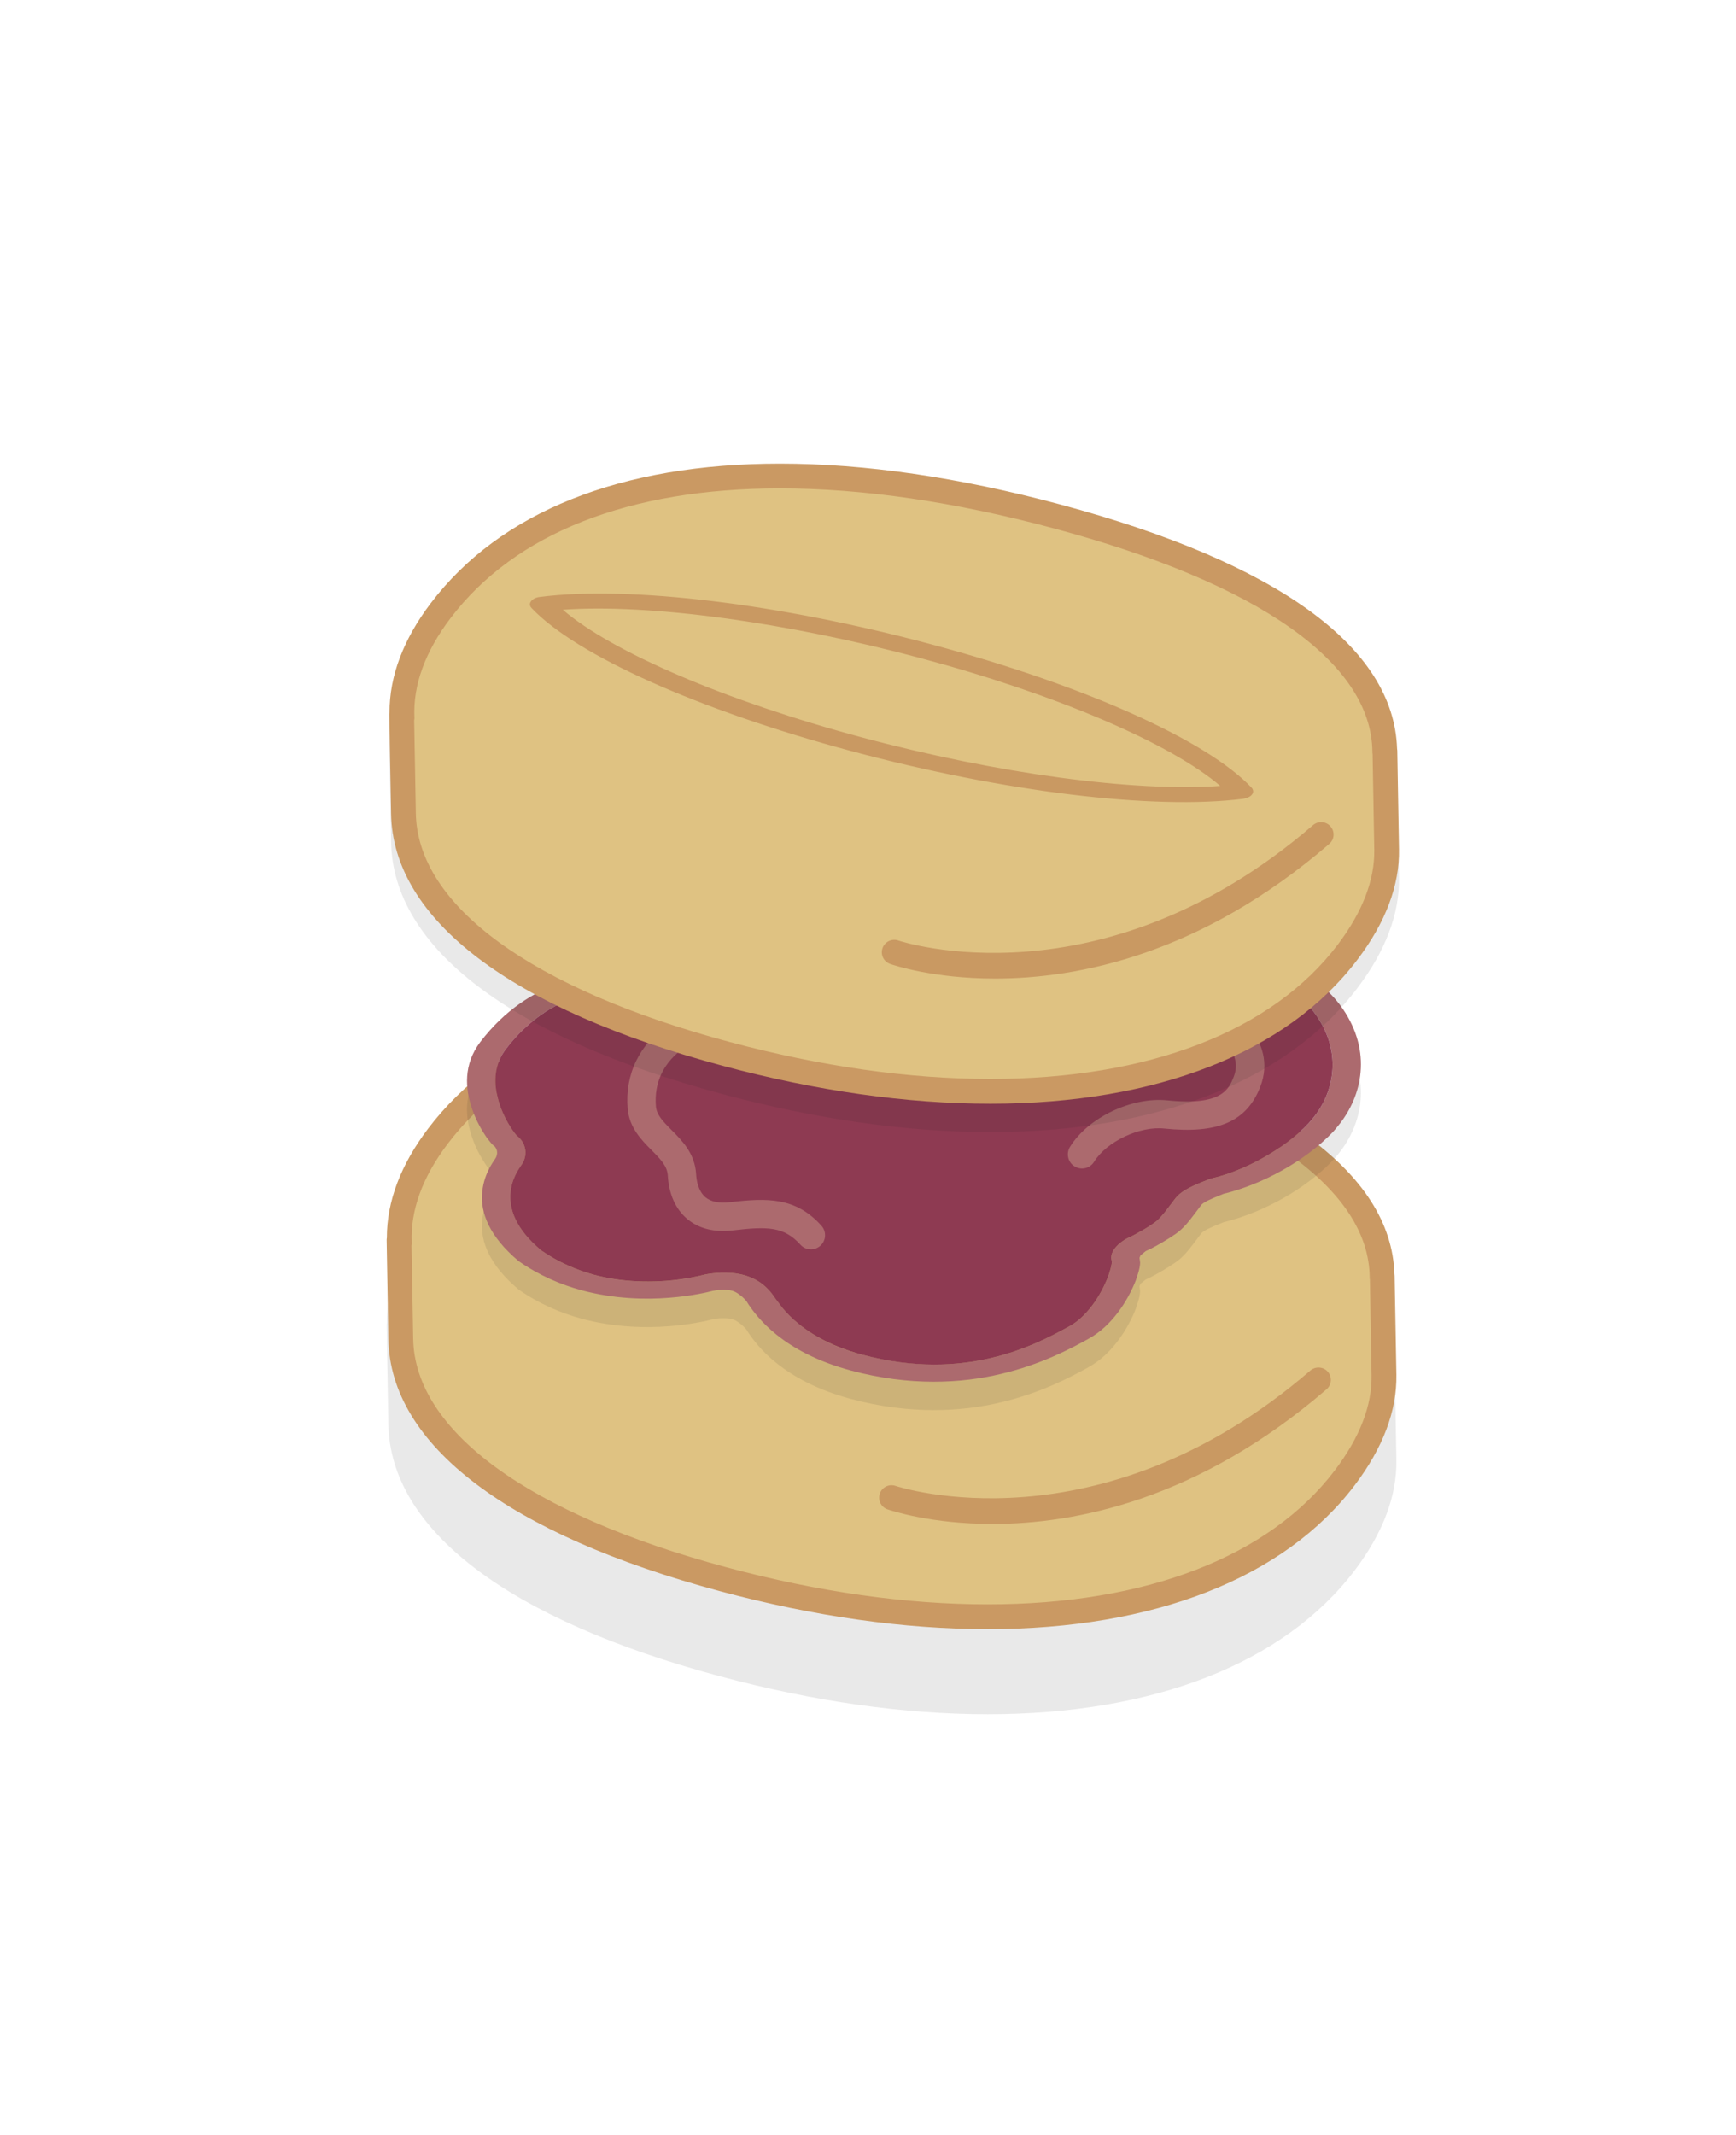 <?xml version="1.0" encoding="utf-8"?>
<!-- Generator: Adobe Illustrator 16.0.0, SVG Export Plug-In . SVG Version: 6.00 Build 0)  -->
<!DOCTYPE svg PUBLIC "-//W3C//DTD SVG 1.1//EN" "http://www.w3.org/Graphics/SVG/1.1/DTD/svg11.dtd">
<svg version="1.1" id="Layer_1" xmlns="http://www.w3.org/2000/svg" xmlns:xlink="http://www.w3.org/1999/xlink" x="0px" y="0px"
	 width="180px" height="221.234px" viewBox="0 0 180 221.234" enable-background="new 0 0 180 221.234" xml:space="preserve">
<g>
	<g opacity="0.1">
		<path fill="#231F20" d="M143.32,141.067c0,0.051-0.018,0.104-0.018,0.155c-0.058-9.883-11.771-18.479-34-24.435
			c-29.833-7.992-53.123-4.434-63.903,9.78c-2.859,3.773-4.15,7.505-3.99,11.1c-0.006-0.115-0.034-0.218-0.04-0.333l0.184,10.238
			c0.179,10.112,11.935,19.146,33.45,24.91c28.947,7.758,53.635,3.721,64.439-10.531c2.779-3.664,4.113-7.229,4.056-10.646
			L143.32,141.067z"/>
		<path fill="#231F20" d="M102.412,177.651c-0.006,0-0.006,0-0.006,0c-8.676,0-18.008-1.32-27.735-3.929
			c-21.993-5.891-34.208-15.164-34.403-26.127l-0.178-10.237c-0.006-0.087,0.006-0.173,0.022-0.259
			c-0.005-3.76,1.43-7.563,4.267-11.307c7.186-9.469,19.709-14.476,36.213-14.476c8.797,0,18.576,1.424,29.045,4.226
			c22.545,6.041,34.614,14.787,34.947,25.307c0.012,0.062,0.018,0.133,0.018,0.194l0.185,10.238
			c0.062,3.737-1.392,7.586-4.318,11.451C133.174,172.358,119.65,177.651,102.412,177.651z M42.668,137.92l0.172,9.637
			c0.167,9.564,12.015,18.195,32.498,23.687c9.509,2.549,18.616,3.842,27.068,3.842c0,0,0,0,0.006,0
			c16.417,0,29.205-4.938,36.004-13.907c2.572-3.394,3.854-6.701,3.796-9.849l-0.172-9.889c-0.013-0.068-0.022-0.14-0.022-0.214
			c-0.047-9.262-11.783-17.502-33.047-23.197c-10.257-2.751-19.801-4.146-28.379-4.146c-15.671,0-27.482,4.657-34.163,13.461
			c-2.63,3.463-3.888,6.92-3.737,10.262l0,0v0.005C42.696,137.715,42.691,137.817,42.668,137.92z"/>
	</g>
	<g>
		<path fill="#231F20" d="M102.912,160.872c-6.396,0-10.51-1.383-10.898-1.516c-0.673-0.234-1.022-0.966-0.787-1.638
			c0.229-0.666,0.971-1.026,1.631-0.793c0.207,0.07,21.053,6.974,43.01-11.953c0.533-0.461,1.355-0.401,1.814,0.131
			c0.461,0.539,0.402,1.351-0.139,1.814C124.262,158.364,111.52,160.872,102.912,160.872z"/>
	</g>
	<g>
		<path fill="#DFC282" d="M143.32,132.247c0,0.052-0.018,0.103-0.018,0.154c-0.058-9.884-11.771-18.479-34-24.434
			c-29.833-7.993-53.123-4.433-63.903,9.779c-2.859,3.772-4.15,7.507-3.99,11.101c-0.006-0.114-0.034-0.217-0.04-0.332l0.184,10.238
			c0.179,10.112,11.935,19.145,33.45,24.91c28.947,7.758,53.635,3.721,64.439-10.531c2.779-3.664,4.113-7.229,4.056-10.646
			L143.32,132.247z"/>
		<path fill="#CA9963" d="M102.412,168.833c-0.006,0-0.006,0-0.006,0c-8.676,0-18.008-1.321-27.735-3.93
			c-21.993-5.892-34.208-15.166-34.403-26.127l-0.178-10.239c-0.006-0.086,0.006-0.172,0.022-0.258
			c-0.005-3.762,1.43-7.562,4.267-11.307c7.186-9.468,19.709-14.477,36.213-14.477c8.797,0,18.576,1.424,29.045,4.226
			c22.545,6.043,34.614,14.788,34.947,25.308c0.012,0.062,0.018,0.132,0.018,0.195l0.185,10.238
			c0.062,3.737-1.392,7.584-4.318,11.449C133.174,163.538,119.65,168.833,102.412,168.833z M42.668,129.1l0.172,9.637
			c0.167,9.566,12.015,18.197,32.498,23.688c9.509,2.551,18.616,3.84,27.068,3.84c0,0,0,0,0.006,0
			c16.417,0,29.205-4.938,36.004-13.906c2.572-3.395,3.854-6.701,3.796-9.848l-0.172-9.89c-0.013-0.067-0.022-0.138-0.022-0.212
			c-0.047-9.264-11.783-17.503-33.047-23.199c-10.257-2.75-19.801-4.146-28.379-4.146c-15.671,0-27.482,4.656-34.163,13.459
			c-2.63,3.462-3.888,6.919-3.737,10.261l0,0v0.006C42.696,128.893,42.691,128.997,42.668,129.1z"/>
	</g>
	<g>
		<path fill="#C99962" d="M102.912,157.932c-6.396,0-10.51-1.385-10.898-1.516c-0.673-0.236-1.022-0.965-0.787-1.637
			c0.229-0.666,0.971-1.027,1.631-0.793c0.207,0.068,21.053,6.971,43.01-11.955c0.533-0.459,1.355-0.402,1.814,0.131
			c0.461,0.541,0.402,1.352-0.139,1.816C124.262,155.424,111.52,157.932,102.912,157.932z"/>
	</g>
	<g>
		<path opacity="0.1" fill="#231F20" enable-background="new    " d="M138.945,107.091c-2.998-3.969-8.953-6.255-12.221-7.126
			c-0.815-0.219-1.44-0.351-2.021-0.42c-0.195-0.017-0.42-0.062-0.725-0.143c-0.959-0.253-2.031-0.902-2.572-1.465
			c-2.303-2.026-4.938-3.01-7.407-3.676c-0.724-0.194-1.429-0.367-2.103-0.511c-1.895-0.436-4.002-0.436-5.834-0.344
			c-1.809,0.097-3.323,0.304-3.922,0.407c-0.684,0.098-2.113,0.316-3.703-0.109c-0.695-0.189-1.437-0.511-2.183-1.045
			c-2.211-1.544-4.687-2.469-6.851-3.049c-1.608-0.432-3.044-0.672-4.02-0.833c-1.437-0.241-4.358-0.425-7.942-0.046
			c-3.554,0.385-7.723,1.343-11.14,3.49c-1.959,1.201-3.279,2.453-4.187,3.652c-1.131,1.493-1.597,2.9-1.786,4.031
			c-0.166,1.131-0.051,2.01-0.022,2.35c0.052,0.51-0.017,1.055-0.351,1.492c-0.315,0.373-0.734,0.701-1.619,0.993
			c-2.957,0.941-6.006,2.872-8.545,6.197c-1.773,2.342-1.55,4.868-0.866,6.862c0.333,1.004,0.792,1.889,1.217,2.549
			c0.207,0.334,0.396,0.615,0.603,0.844c0.173,0.225,0.288,0.379,0.535,0.552c0.045,0.045,0.229,0.271,0.252,0.54
			c0.041,0.258-0.052,0.568-0.207,0.775c-0.275,0.402-1.24,1.746-1.343,3.634c-0.132,1.883,0.671,4.335,3.802,6.955
			c2.096,1.458,4.34,2.429,6.545,3.021c3.365,0.901,6.615,0.965,9.045,0.77c2.451-0.189,4.141-0.614,4.502-0.711
			c0.138-0.035,0.539-0.104,0.953-0.115c0.414-0.012,0.815,0.023,1.091,0.098c0.487,0.133,1.131,0.649,1.493,1.104l0.195,0.316
			c0.855,1.234,3.457,4.926,10.635,6.85c6.074,1.625,11.402,1.338,15.55,0.346c4.157-0.982,7.179-2.604,8.952-3.572
			c1.373-0.74,2.361-1.74,3.165-2.797c0.854-1.126,1.463-2.32,1.854-3.324c0.172-0.5,0.315-0.953,0.391-1.322
			c0.039-0.199,0.051-0.372,0.057-0.527l-0.062-0.494l0.108-0.253l0.534-0.437c0.207-0.086,0.361-0.172,0.592-0.28
			c0.654-0.339,1.672-0.913,2.538-1.521c0.8-0.562,1.367-1.311,1.866-1.965c0.234-0.31,0.441-0.585,0.598-0.792l0.2-0.264
			c0.115-0.108,0.241-0.201,0.586-0.392c0.351-0.172,0.867-0.396,1.693-0.724c4.026-0.976,8.452-3.388,11.37-6.442
			c0.246-0.287,0.505-0.592,0.752-0.912C141.408,116.116,142.212,111.505,138.945,107.091z"/>
		<g>
			<g>
				<path fill="#AC6A6E" d="M138.945,104.15c3.267,4.416,2.463,9.027,0.046,12.213c-0.248,0.322-0.507,0.626-0.752,0.914
					c-2.919,3.054-7.345,5.466-11.371,6.441c-0.826,0.328-1.345,0.553-1.693,0.725c-0.345,0.189-0.471,0.281-0.586,0.391l-0.2,0.264
					c-0.154,0.207-0.361,0.482-0.598,0.793c-0.499,0.654-1.066,1.4-1.866,1.963c-0.866,0.609-1.884,1.184-2.538,1.521
					c-0.229,0.109-0.385,0.195-0.592,0.281l-0.533,0.436l-0.109,0.254l0.062,0.494c-0.006,0.154-0.017,0.327-0.057,0.527
					c-0.074,0.369-0.219,0.822-0.391,1.32c-0.393,1.006-1,2.199-1.854,3.326c-0.804,1.057-1.792,2.056-3.165,2.795
					c-1.773,0.971-4.795,2.592-8.952,3.572c-4.146,0.993-9.476,1.28-15.55-0.345c-7.178-1.923-9.779-5.617-10.635-6.851
					l-0.195-0.316c-0.362-0.454-1.006-0.971-1.493-1.104c-0.275-0.074-0.677-0.108-1.091-0.098
					c-0.414,0.012-0.815,0.081-0.953,0.114c-0.361,0.099-2.051,0.522-4.502,0.712c-2.43,0.195-5.68,0.132-9.045-0.77
					c-2.205-0.592-4.449-1.562-6.545-3.021c-3.131-2.619-3.934-5.071-3.802-6.955c0.103-1.888,1.067-3.231,1.343-3.634
					c0.155-0.207,0.248-0.518,0.207-0.775c-0.023-0.27-0.207-0.494-0.252-0.541c-0.247-0.172-0.362-0.326-0.535-0.551
					c-0.206-0.229-0.396-0.511-0.603-0.843c-0.425-0.661-0.884-1.546-1.217-2.55c-0.684-1.994-0.907-4.521,0.866-6.863
					c2.539-3.325,5.588-5.254,8.545-6.195c0.885-0.293,1.304-0.621,1.619-0.994c0.334-0.437,0.402-0.981,0.351-1.494
					c-0.028-0.338-0.144-1.217,0.022-2.348c0.189-1.132,0.655-2.537,1.786-4.031c0.907-1.199,2.228-2.451,4.187-3.651
					c3.417-2.147,7.586-3.106,11.14-3.491c3.584-0.379,6.506-0.195,7.942,0.045c0.976,0.161,2.411,0.402,4.02,0.833
					c2.164,0.58,4.64,1.504,6.851,3.05c0.746,0.533,1.486,0.854,2.183,1.045c1.59,0.424,3.021,0.207,3.703,0.108
					c0.599-0.103,2.113-0.31,3.922-0.407c1.832-0.092,3.939-0.092,5.834,0.346c0.674,0.143,1.379,0.314,2.103,0.511
					c2.47,0.666,5.104,1.647,7.407,3.675c0.541,0.562,1.613,1.212,2.572,1.464c0.305,0.081,0.528,0.126,0.725,0.144
					c0.58,0.069,1.205,0.201,2.021,0.42C129.992,97.896,135.947,100.182,138.945,104.15z M135.684,116.416
					c0.213-0.24,0.442-0.5,0.639-0.764c2.102-2.729,2.836-6.862-0.064-10.738c-2.462-3.342-7.832-5.484-10.656-6.242
					c-0.781-0.207-1.305-0.311-1.401-0.305c-0.499-0.062-0.952-0.148-1.384-0.264c-1.688-0.454-2.991-1.252-3.812-2.062
					c-2.021-1.757-4.037-2.486-6.236-3.095c-0.648-0.172-1.309-0.333-1.98-0.478c-1.137-0.287-2.93-0.328-4.501-0.24
					c-1.591,0.086-2.992,0.293-3.446,0.361c-0.826,0.133-3.105,0.471-5.628-0.201c-1.079-0.293-2.192-0.764-3.226-1.498
					c-1.844-1.305-3.945-2.08-5.807-2.597c-1.396-0.372-2.647-0.585-3.628-0.747c-0.84-0.148-3.55-0.35-6.634-0.012
					c-3.123,0.339-6.632,1.161-9.538,2.969c-1.688,1.047-2.818,2.119-3.594,3.143c-0.965,1.275-1.367,2.486-1.521,3.451
					c-0.161,0.977-0.053,1.711-0.018,2.09c0.051,0.65-0.006,1.494-0.62,2.332c-0.528,0.705-1.505,1.377-2.946,1.837
					c-2.193,0.712-4.921,2.326-7.207,5.34c-1.211,1.562-1.291,3.388-0.878,5.013c0.368,1.607,1.235,3.021,1.739,3.688l0.266,0.298
					c0.567,0.442,0.78,0.954,0.866,1.481c0.063,0.528-0.052,1.098-0.437,1.613c-0.24,0.355-1.027,1.43-1.107,2.975
					c-0.087,1.562,0.504,3.572,3.215,5.83c1.798,1.246,3.652,2.016,5.433,2.51c2.762,0.74,5.438,0.791,7.493,0.637
					c2.062-0.166,3.492-0.527,3.682-0.579c0.568-0.149,1.24-0.229,1.986-0.265c0.77-0.018,1.573,0.017,2.395,0.24
					c1.648,0.459,2.424,1.332,2.917,1.941l0.292,0.413c0.116,0.153,0.271,0.373,0.449,0.597c0.326,0.478,0.855,1.073,1.539,1.7
					c1.412,1.257,3.56,2.659,6.873,3.548c5.656,1.499,10.027,1.225,13.57,0.397c3.582-0.839,6.293-2.281,8.032-3.24
					c0.902-0.459,1.746-1.274,2.446-2.194c0.678-0.896,1.193-1.883,1.545-2.722c0.344-0.843,0.499-1.573,0.499-1.802
					c-0.185-0.559,0.035-1.04,0.305-1.396c0.226-0.293,0.499-0.541,0.794-0.74c0.264-0.195,0.504-0.322,0.819-0.467l0.312-0.148
					c0.184-0.092,0.391-0.213,0.644-0.355c0.499-0.271,1.085-0.626,1.538-0.959c0.392-0.248,0.992-0.931,1.43-1.539
					c0.219-0.293,0.42-0.557,0.598-0.787c0.108-0.148,0.213-0.281,0.334-0.406c0.293-0.312,0.729-0.615,1.252-0.879
					c0.526-0.281,1.188-0.547,2.105-0.914l0.294-0.08C128.846,121.395,133.116,119.16,135.684,116.416"/>
			</g>
			<g>
				<path fill="#8E3A52" d="M136.257,104.913c-2.462-3.342-7.832-5.483-10.766-6.265c-0.673-0.184-1.195-0.288-1.293-0.282
					c-0.499-0.063-0.952-0.149-1.384-0.265c-1.688-0.453-2.991-1.252-3.812-2.062c-2.021-1.757-4.037-2.485-6.236-3.095
					c-0.648-0.172-1.309-0.333-1.98-0.477c-1.137-0.287-2.93-0.328-4.501-0.242c-1.591,0.086-2.992,0.293-3.446,0.363
					c-0.826,0.131-3.105,0.471-5.628-0.201c-1.079-0.293-2.192-0.765-3.226-1.5c-1.844-1.304-3.945-2.078-5.807-2.596
					c-1.396-0.373-2.647-0.585-3.628-0.746c-0.84-0.15-3.55-0.351-6.634-0.013c-3.123,0.339-6.632,1.161-9.538,2.97
					c-1.688,1.045-2.818,2.118-3.594,3.141c-0.965,1.275-1.367,2.486-1.521,3.451c-0.161,0.978-0.053,1.711-0.018,2.092
					c0.051,0.648-0.006,1.492-0.62,2.33c-0.528,0.707-1.505,1.379-2.946,1.838c-2.193,0.712-4.921,2.325-7.218,5.356
					c-1.2,1.545-1.28,3.371-0.867,4.996c0.368,1.607,1.235,3.021,1.739,3.687l0.254,0.305c0.579,0.438,0.792,0.947,0.878,1.475
					c0.063,0.529-0.052,1.098-0.448,1.625c-0.229,0.344-1.016,1.418-1.096,2.963c-0.087,1.562,0.504,3.572,3.209,5.83
					c1.804,1.246,3.658,2.016,5.438,2.51c2.762,0.74,5.438,0.791,7.493,0.637c2.062-0.166,3.492-0.528,3.67-0.569
					c0.58-0.161,1.252-0.239,1.998-0.274c0.77-0.019,1.573,0.017,2.395,0.24c1.648,0.459,2.424,1.332,2.917,1.941l0.292,0.413
					c0.116,0.153,0.271,0.373,0.449,0.597c0.326,0.477,0.855,1.073,1.539,1.7c1.412,1.257,3.56,2.659,7.068,3.601
					c5.461,1.446,9.831,1.172,13.374,0.346c3.584-0.84,6.293-2.281,8.033-3.24c0.902-0.459,1.746-1.275,2.446-2.193
					c0.678-0.896,1.194-1.884,1.545-2.723c0.344-0.843,0.499-1.574,0.506-1.837c-0.19-0.522,0.028-1.005,0.298-1.36
					c0.225-0.294,0.499-0.541,0.793-0.742c0.264-0.194,0.506-0.321,0.901-0.5l0.229-0.114c0.184-0.093,0.391-0.214,0.643-0.355
					c0.5-0.271,1.086-0.626,1.539-0.959c0.392-0.248,0.992-0.931,1.43-1.539c0.219-0.293,0.42-0.557,0.598-0.786
					c0.108-0.149,0.213-0.281,0.334-0.408c0.293-0.311,0.729-0.614,1.252-0.879c0.526-0.28,1.188-0.545,2.105-0.912l0.294-0.082
					c3.136-0.711,7.407-2.944,9.974-5.689c0.215-0.24,0.443-0.5,0.639-0.764C138.423,112.924,139.157,108.79,136.257,104.913z"/>
			</g>
			<g>
				<path fill="#AC6A6E" d="M84.08,129.473c-0.402,0-0.801-0.16-1.094-0.487c-1.695-1.884-3.42-1.896-6.96-1.481
					c-1.952,0.23-3.56-0.166-4.772-1.182c-1.205-1.018-1.9-2.568-2.01-4.479c-0.057-0.971-0.677-1.638-1.688-2.653
					c-1.027-1.034-2.309-2.32-2.476-4.302c-0.295-3.57,1.226-6.695,4.284-8.798c0.669-0.459,1.585-0.291,2.045,0.381
					c0.459,0.666,0.289,1.578-0.38,2.043c-2.182,1.5-3.227,3.619-3.021,6.134c0.074,0.867,0.666,1.504,1.631,2.469
					c1.077,1.08,2.418,2.424,2.539,4.561c0.033,0.619,0.206,1.75,0.967,2.394c0.565,0.471,1.416,0.644,2.541,0.511
					c3.859-0.447,6.805-0.54,9.486,2.44c0.541,0.603,0.494,1.534-0.109,2.073C84.783,129.348,84.43,129.473,84.08,129.473z"/>
			</g>
			<g>
				<path fill="#AC6A6E" d="M112.191,121.096c-0.265,0-0.528-0.069-0.771-0.219c-0.692-0.425-0.903-1.333-0.478-2.021
					c1.882-3.044,6.399-5.197,10.084-4.824c5.703,0.592,6.402-1.183,6.908-2.475c1.354-3.469-4.244-5.979-4.299-6
					c-0.742-0.328-1.082-1.194-0.755-1.936c0.327-0.746,1.194-1.085,1.938-0.758c2.854,1.257,7.75,4.91,5.854,9.768
					c-1.41,3.602-4.376,4.898-9.951,4.324c-2.555-0.276-5.978,1.345-7.281,3.446C113.168,120.848,112.686,121.096,112.191,121.096z"
					/>
			</g>
		</g>
	</g>
	<g>
		<g opacity="0.1">
			<g>
				<path fill="#231F20" d="M143.598,80.738c0,0.046-0.013,0.104-0.013,0.148c-0.058-9.875-11.776-18.479-34.007-24.434
					c-29.824-7.993-53.115-4.427-63.896,9.785c-2.859,3.773-4.15,7.499-3.996,11.094c-0.006-0.109-0.028-0.218-0.034-0.326
					l0.185,10.237c0.178,10.112,11.934,19.145,33.443,24.91c28.947,7.758,53.634,3.715,64.441-10.531
					c2.779-3.664,4.117-7.235,4.055-10.646L143.598,80.738z"/>
				<path fill="#231F20" d="M102.688,117.322L102.688,117.322c-8.684,0-18.008-1.32-27.742-3.928
					c-21.987-5.89-34.208-15.17-34.397-26.127l-0.184-10.238c0-0.092,0.006-0.178,0.023-0.264c-0.006-3.756,1.43-7.558,4.271-11.308
					c7.18-9.469,19.703-14.47,36.213-14.47c8.797,0,18.569,1.418,29.039,4.226c22.55,6.041,34.614,14.787,34.946,25.307
					c0.013,0.062,0.018,0.126,0.023,0.195l0.178,10.237c0.068,3.731-1.39,7.586-4.317,11.444
					C133.449,112.023,119.926,117.322,102.688,117.322z M42.943,77.586l0.172,9.637c0.173,9.565,12.015,18.202,32.504,23.692
					c9.504,2.543,18.609,3.841,27.068,3.841l0,0c16.422,0,29.205-4.938,36.01-13.908c2.572-3.394,3.848-6.707,3.796-9.848
					l-0.173-9.894c-0.018-0.063-0.021-0.138-0.021-0.207c-0.052-9.269-11.789-17.508-33.053-23.205
					c-10.251-2.751-19.8-4.14-28.373-4.14c-15.677,0-27.488,4.651-34.168,13.46c-2.625,3.462-3.883,6.914-3.738,10.261l0,0
					c0,0,0,0,0.006,0C42.979,77.379,42.967,77.488,42.943,77.586z"/>
			</g>
			<g>
				<g>
					<path fill="#231F20" d="M129.773,84.568c0.195,0.212,0.219,0.477,0.047,0.707s-0.522,0.385-0.918,0.447
						c-9.286,1.178-24.842-0.711-40.65-4.949c-15.785-4.232-28.505-9.917-33.139-14.821c-0.213-0.224-0.225-0.477-0.047-0.707
						c0.173-0.229,0.506-0.402,0.914-0.442c9.291-1.194,24.857,0.701,40.638,4.927C112.427,73.969,125.123,79.647,129.773,84.568z
						 M89.33,79.35c14.064,3.771,28.299,5.679,37.193,5.041c-5.088-4.375-16.945-9.463-30.991-13.224
						c-14.039-3.762-28.304-5.68-37.175-5.037C63.428,70.506,75.279,75.588,89.33,79.35"/>
				</g>
			</g>
			<g>
				<path fill="#231F20" d="M103.188,104.352c-6.392,0-10.508-1.379-10.897-1.517c-0.667-0.235-1.019-0.965-0.787-1.636
					c0.235-0.667,0.972-1.021,1.638-0.793c0.205,0.075,21.045,6.971,43.004-11.955c0.533-0.459,1.354-0.402,1.813,0.139
					c0.466,0.533,0.408,1.344-0.132,1.809C124.544,101.842,111.801,104.352,103.188,104.352z"/>
			</g>
		</g>
		<g>
			<g>
				<path fill="#DFC282" d="M143.598,77.799c0,0.045-0.013,0.104-0.013,0.148c-0.058-9.876-11.776-18.479-34.007-24.434
					c-29.824-7.993-53.115-4.427-63.896,9.785c-2.859,3.772-4.15,7.499-3.996,11.094c-0.006-0.109-0.028-0.219-0.034-0.327
					l0.185,10.239c0.178,10.111,11.934,19.145,33.443,24.911c28.947,7.757,53.634,3.714,64.441-10.532
					c2.779-3.664,4.117-7.235,4.055-10.646L143.598,77.799z"/>
				<path fill="#CA9963" d="M102.688,114.383L102.688,114.383c-8.684,0-18.008-1.322-27.742-3.928
					c-21.987-5.891-34.208-15.172-34.397-26.128l-0.184-10.239c0-0.092,0.006-0.178,0.023-0.264
					c-0.006-3.756,1.43-7.557,4.271-11.307c7.18-9.469,19.703-14.471,36.213-14.471c8.797,0,18.569,1.418,29.039,4.227
					c22.55,6.041,34.614,14.786,34.946,25.306c0.013,0.063,0.018,0.126,0.023,0.195l0.178,10.239
					c0.068,3.731-1.39,7.584-4.317,11.443C133.449,109.083,119.926,114.383,102.688,114.383z M42.943,74.646l0.172,9.636
					c0.173,9.565,12.015,18.203,32.504,23.691c9.504,2.545,18.609,3.843,27.068,3.843l0,0c16.422,0,29.205-4.938,36.01-13.908
					c2.572-3.395,3.848-6.707,3.796-9.85l-0.173-9.894c-0.018-0.063-0.021-0.138-0.021-0.207
					c-0.052-9.268-11.789-17.508-33.053-23.205c-10.251-2.75-19.8-4.14-28.373-4.14c-15.677,0-27.488,4.651-34.168,13.46
					c-2.625,3.463-3.883,6.914-3.738,10.262l0,0c0,0,0,0,0.006,0C42.979,74.439,42.967,74.549,42.943,74.646z"/>
			</g>
			<g>
				<g>
					<path fill="#C99962" d="M129.773,81.629c0.195,0.213,0.219,0.477,0.047,0.705c-0.172,0.23-0.522,0.385-0.918,0.448
						c-9.286,1.177-24.842-0.712-40.65-4.95C72.467,73.6,59.747,67.915,55.113,63.011c-0.213-0.223-0.225-0.476-0.047-0.706
						c0.173-0.23,0.506-0.402,0.914-0.442c9.291-1.194,24.857,0.701,40.638,4.927C112.427,71.028,125.123,76.707,129.773,81.629z
						 M89.33,76.408c14.064,3.773,28.299,5.68,37.193,5.042c-5.088-4.375-16.945-9.463-30.991-13.225
						c-14.039-3.761-28.304-5.679-37.175-5.036C63.428,67.566,75.279,72.648,89.33,76.408"/>
				</g>
			</g>
			<g>
				<path fill="#C99962" d="M103.188,101.411c-6.392,0-10.508-1.378-10.897-1.517c-0.667-0.235-1.019-0.965-0.787-1.637
					c0.235-0.666,0.972-1.021,1.638-0.791c0.205,0.074,21.045,6.971,43.004-11.957c0.533-0.459,1.354-0.401,1.813,0.139
					c0.466,0.533,0.408,1.344-0.132,1.809C124.544,98.901,111.801,101.411,103.188,101.411z"/>
			</g>
		</g>
	</g>
</g>
</svg>

